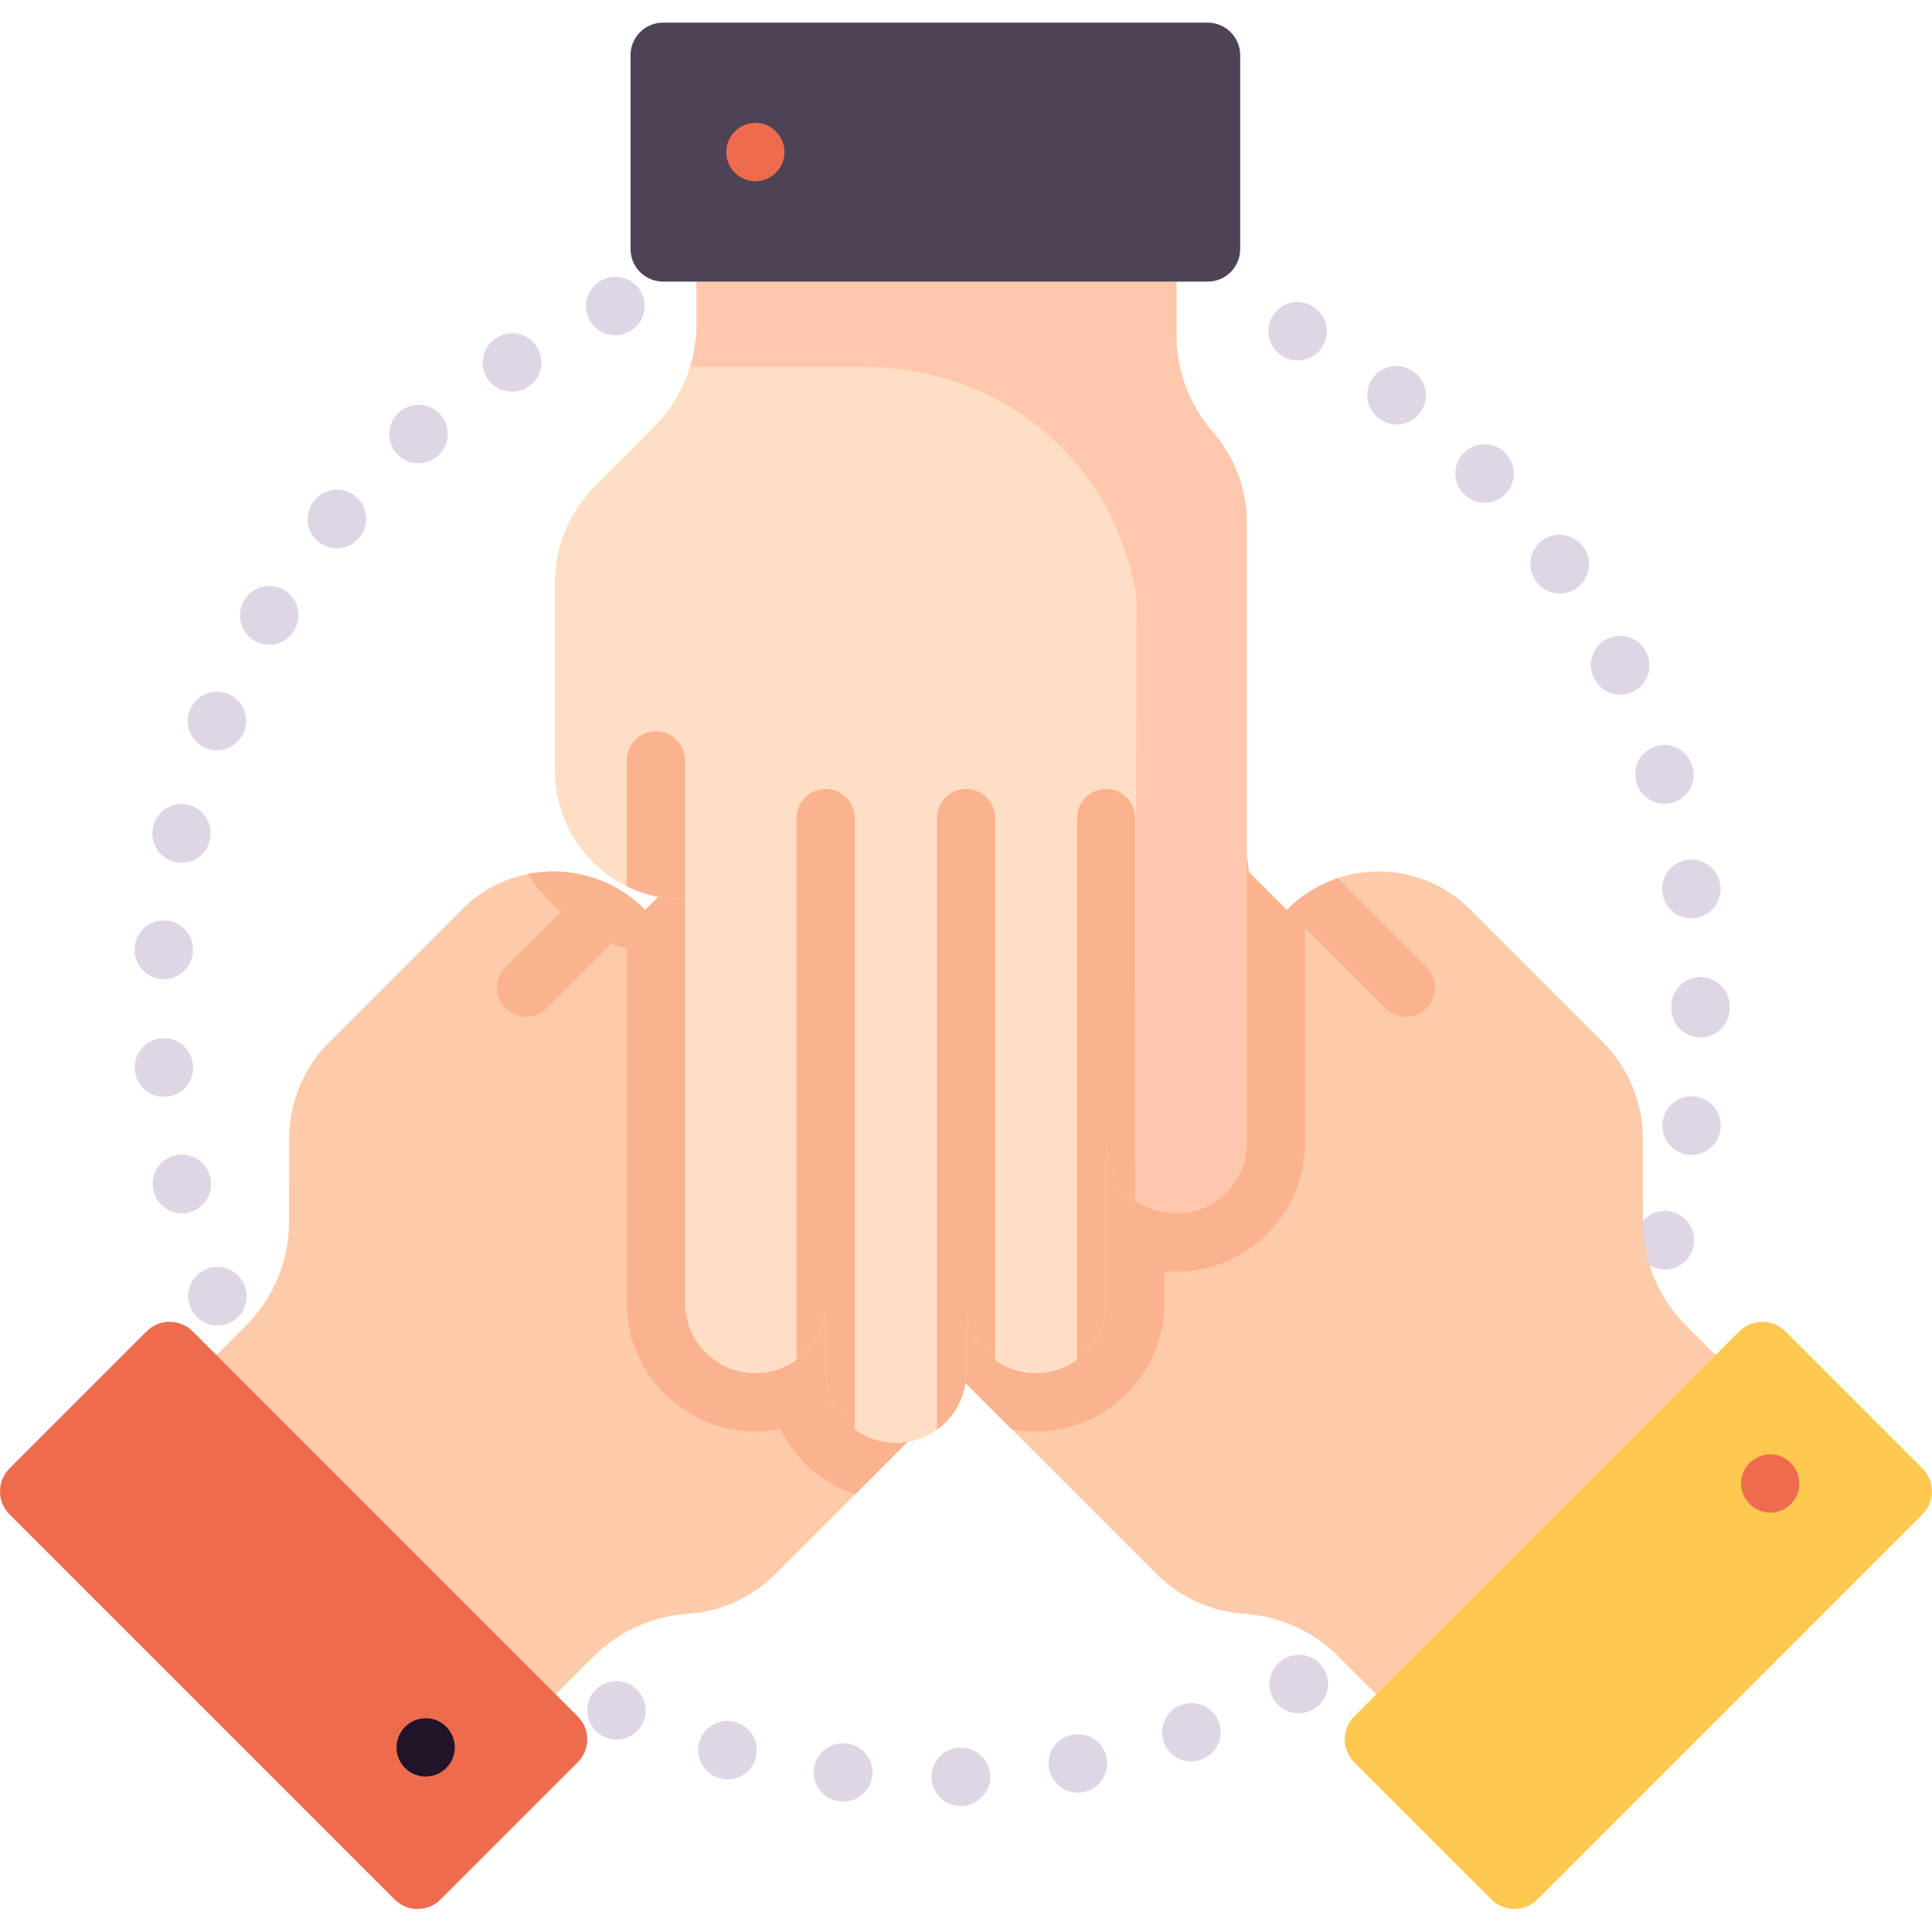 <svg width="56" height="56" viewBox="0 0 56 56" fill="none" xmlns="http://www.w3.org/2000/svg">
<g clip-path="url(#clip0_33746_197974)">
<path d="M27.844 52.348C27.389 52.348 27.013 51.985 27 51.526C26.986 51.06 27.354 50.671 27.82 50.658C28.288 50.636 28.68 50.998 28.701 51.465C28.722 51.931 28.36 52.326 27.893 52.346L27.869 52.347C27.861 52.348 27.852 52.348 27.844 52.348ZM24.446 52.22C24.413 52.22 24.38 52.219 24.346 52.215L24.344 52.214C23.88 52.168 23.543 51.754 23.59 51.289C23.637 50.825 24.053 50.487 24.517 50.533L24.544 50.536C25.007 50.59 25.339 51.01 25.284 51.474C25.233 51.904 24.869 52.22 24.446 52.22ZM31.235 51.96C30.839 51.96 30.486 51.681 30.407 51.278C30.317 50.82 30.615 50.375 31.073 50.285L31.088 50.282C31.547 50.195 31.99 50.495 32.077 50.954C32.165 51.412 31.864 51.855 31.406 51.943L31.399 51.944C31.344 51.955 31.289 51.96 31.235 51.96ZM21.093 51.576C21.02 51.576 20.945 51.567 20.87 51.547L20.865 51.545C20.415 51.425 20.145 50.962 20.265 50.512C20.385 50.061 20.847 49.792 21.298 49.911L21.315 49.916C21.766 50.039 22.031 50.503 21.908 50.953C21.805 51.33 21.465 51.576 21.093 51.576ZM34.528 51.057C34.183 51.057 33.859 50.844 33.734 50.501C33.574 50.062 33.801 49.577 34.239 49.418L34.253 49.413C34.692 49.255 35.176 49.483 35.334 49.922C35.492 50.361 35.264 50.845 34.824 51.004L34.817 51.006C34.721 51.041 34.624 51.057 34.528 51.057ZM17.874 50.424C17.759 50.424 17.642 50.4 17.529 50.349L17.518 50.344C17.093 50.151 16.904 49.65 17.097 49.225C17.29 48.8 17.79 48.612 18.216 48.804C18.641 48.997 18.835 49.499 18.643 49.925C18.501 50.238 18.195 50.424 17.874 50.424ZM37.641 49.66C37.339 49.66 37.047 49.498 36.895 49.213C36.675 48.801 36.831 48.289 37.243 48.069C37.651 47.844 38.165 47.993 38.391 48.402C38.615 48.811 38.467 49.325 38.057 49.55L38.038 49.561C37.911 49.628 37.775 49.66 37.641 49.66ZM45.317 42.106L45.322 42.109L45.233 42.046L45.317 42.106ZM6.306 38.422C5.972 38.422 5.656 38.223 5.522 37.895L5.52 37.889C5.342 37.457 5.547 36.963 5.978 36.785C6.41 36.607 6.904 36.812 7.082 37.244L7.088 37.259C7.264 37.691 7.055 38.184 6.623 38.36C6.519 38.402 6.411 38.422 6.306 38.422ZM48.254 36.8C48.166 36.8 48.076 36.786 47.987 36.757C47.547 36.61 47.308 36.137 47.45 35.696C47.587 35.252 48.058 35.001 48.503 35.136C48.95 35.272 49.202 35.743 49.067 36.189L49.056 36.222C48.938 36.576 48.608 36.8 48.254 36.8ZM5.272 35.169C4.89 35.169 4.543 34.907 4.451 34.52L4.448 34.508C4.34 34.054 4.62 33.598 5.074 33.49C5.528 33.381 5.984 33.662 6.092 34.116L6.095 34.127C6.203 34.581 5.923 35.036 5.469 35.145C5.403 35.161 5.337 35.169 5.272 35.169ZM49.032 33.476C48.983 33.476 48.934 33.472 48.884 33.463C48.427 33.383 48.121 32.949 48.197 32.493C48.268 32.034 48.696 31.717 49.156 31.785C49.617 31.853 49.937 32.281 49.868 32.743L49.863 32.778C49.791 33.187 49.434 33.476 49.032 33.476ZM4.75 31.793C4.317 31.793 3.948 31.462 3.91 31.023L3.907 30.988C3.88 30.522 4.235 30.122 4.701 30.095C5.163 30.066 5.562 30.418 5.594 30.879C5.631 31.343 5.288 31.75 4.824 31.79C4.799 31.792 4.775 31.793 4.75 31.793ZM49.291 30.072C48.824 30.072 48.445 29.694 48.445 29.227V29.216C48.445 29.21 48.445 29.204 48.445 29.199C48.445 29.191 48.445 29.184 48.445 29.176V29.165C48.445 28.698 48.824 28.32 49.291 28.32C49.757 28.32 50.136 28.698 50.136 29.165V29.176C50.136 29.182 50.136 29.188 50.135 29.194C50.136 29.201 50.136 29.208 50.136 29.216V29.227C50.136 29.694 49.757 30.072 49.291 30.072ZM4.748 28.381C4.724 28.381 4.699 28.38 4.674 28.378C4.21 28.338 3.866 27.929 3.905 27.465C3.938 27.004 4.333 26.652 4.798 26.681C5.264 26.709 5.62 27.108 5.592 27.574L5.589 27.609C5.551 28.049 5.182 28.381 4.748 28.381ZM49.025 26.618C48.623 26.618 48.266 26.33 48.194 25.92L48.188 25.885C48.121 25.423 48.44 24.994 48.902 24.926C49.361 24.858 49.791 25.176 49.86 25.637C49.935 26.092 49.629 26.524 49.173 26.605C49.123 26.614 49.074 26.618 49.025 26.618ZM49.167 25.741L49.024 25.762L49.167 25.741ZM5.261 25.007C5.196 25.007 5.13 24.999 5.064 24.983C4.611 24.875 4.331 24.42 4.438 23.967C4.538 23.516 4.982 23.228 5.436 23.323C5.893 23.419 6.186 23.866 6.09 24.323L6.082 24.358C5.99 24.746 5.643 25.007 5.261 25.007ZM48.25 23.3C47.894 23.3 47.562 23.072 47.444 22.717L47.434 22.688C47.297 22.242 47.547 21.769 47.994 21.632C48.44 21.494 48.912 21.744 49.05 22.191L49.05 22.192C49.198 22.635 48.957 23.109 48.514 23.256C48.427 23.286 48.338 23.3 48.25 23.3ZM6.286 21.748C6.18 21.748 6.072 21.728 5.968 21.686C5.535 21.51 5.327 21.017 5.503 20.585L5.507 20.575C5.683 20.142 6.175 19.934 6.608 20.109C7.041 20.285 7.249 20.778 7.073 21.21L7.069 21.221C6.935 21.549 6.619 21.748 6.286 21.748ZM46.968 20.134C46.66 20.134 46.363 19.965 46.213 19.674L46.2 19.649C45.994 19.23 46.166 18.724 46.586 18.518C47.004 18.312 47.511 18.485 47.717 18.903L47.717 18.905C47.932 19.319 47.767 19.826 47.352 20.04C47.229 20.104 47.098 20.134 46.968 20.134ZM7.799 18.687C7.649 18.687 7.497 18.647 7.36 18.563C6.962 18.32 6.836 17.802 7.076 17.404C7.309 17.007 7.82 16.868 8.222 17.096C8.628 17.327 8.771 17.842 8.541 18.248C8.535 18.259 8.528 18.27 8.521 18.282C8.362 18.543 8.084 18.687 7.799 18.687ZM45.213 17.202C44.943 17.202 44.677 17.073 44.513 16.832C44.242 16.452 44.332 15.928 44.712 15.657C45.092 15.385 45.623 15.477 45.894 15.857L45.912 15.883C46.174 16.269 46.073 16.794 45.687 17.057C45.542 17.155 45.377 17.202 45.213 17.202ZM9.763 15.893C9.572 15.893 9.381 15.829 9.223 15.698C8.864 15.4 8.814 14.867 9.113 14.508L9.12 14.499C9.418 14.14 9.951 14.091 10.31 14.389C10.669 14.687 10.719 15.22 10.421 15.579L10.413 15.587C10.246 15.789 10.005 15.893 9.763 15.893ZM43.036 14.573C42.814 14.573 42.592 14.486 42.426 14.313C42.099 13.98 42.104 13.444 42.438 13.117C42.771 12.791 43.305 12.795 43.632 13.129L43.646 13.143C43.969 13.479 43.958 14.015 43.621 14.338C43.457 14.495 43.247 14.573 43.036 14.573ZM12.128 13.43C11.894 13.43 11.661 13.334 11.494 13.145C11.185 12.796 11.218 12.262 11.567 11.952L11.571 11.949C11.918 11.639 12.453 11.667 12.764 12.014C13.075 12.361 13.048 12.894 12.701 13.206L12.687 13.218C12.526 13.361 12.326 13.43 12.128 13.43ZM40.484 12.304C40.311 12.304 40.136 12.251 39.986 12.141L39.957 12.119C39.589 11.833 39.522 11.302 39.809 10.933C40.095 10.566 40.624 10.499 40.992 10.784C41.362 11.061 41.44 11.585 41.167 11.958C41.001 12.185 40.744 12.304 40.484 12.304ZM40.56 11.344L40.475 11.453L40.56 11.344ZM14.838 11.355C14.559 11.355 14.286 11.217 14.125 10.965C13.874 10.572 13.989 10.051 14.381 9.799C14.766 9.544 15.286 9.647 15.546 10.03C15.809 10.416 15.708 10.941 15.321 11.203L15.292 11.223C15.151 11.313 14.994 11.355 14.838 11.355ZM37.615 10.449C37.482 10.449 37.346 10.418 37.22 10.351L37.2 10.339C36.791 10.115 36.642 9.601 36.867 9.192C37.092 8.783 37.606 8.634 38.015 8.859L38.017 8.86C38.425 9.083 38.579 9.595 38.359 10.004C38.206 10.288 37.916 10.449 37.615 10.449ZM17.833 9.718C17.511 9.718 17.203 9.533 17.062 9.221C16.869 8.796 17.058 8.296 17.483 8.103L17.503 8.095C17.93 7.907 18.428 8.102 18.616 8.53C18.803 8.958 18.608 9.456 18.18 9.643C18.067 9.694 17.949 9.718 17.833 9.718Z" fill="#DFD6E5"/>
<path d="M33.526 45.626L20.802 32.903C20.004 32.105 20.003 30.815 20.8 30.019C21.114 29.705 21.507 29.514 21.916 29.45C22.539 29.349 23.201 29.539 23.683 30.022L20.407 26.745C20.009 26.347 19.809 25.825 19.809 25.304C19.809 25.195 19.817 25.087 19.835 24.978C19.9 24.569 20.09 24.177 20.405 23.862C20.716 23.55 21.102 23.361 21.506 23.294C22.055 23.203 22.633 23.337 23.094 23.696L21.847 22.449C21.449 22.05 21.249 21.527 21.249 21.006C21.248 20.895 21.258 20.784 21.276 20.675C21.342 20.268 21.531 19.878 21.844 19.565C22.159 19.25 22.552 19.059 22.962 18.995C23.585 18.895 24.247 19.085 24.729 19.567L26.157 20.995C25.676 20.514 25.485 19.851 25.585 19.228C25.649 18.819 25.839 18.427 26.155 18.111C26.95 17.316 28.242 17.317 29.038 18.114L37.307 26.383L37.33 26.35C37.749 25.931 38.243 25.633 38.77 25.455C40.07 25.017 41.567 25.316 42.604 26.354L46.46 30.21C47.201 30.951 47.617 31.954 47.618 33.001L47.621 35.413C47.621 36.541 48.07 37.622 48.869 38.42L49.728 39.28L39.894 49.114L38.795 48.015C38.065 47.285 37.093 46.844 36.063 46.777C35.106 46.714 34.205 46.305 33.526 45.626Z" fill="#FECBAA"/>
<path d="M39.254 49.751L50.416 38.588C50.784 38.221 51.38 38.221 51.748 38.588L55.723 42.563C56.091 42.931 56.091 43.528 55.723 43.895L44.561 55.057C44.194 55.425 43.597 55.425 43.23 55.057L39.254 51.082C38.887 50.715 38.887 50.118 39.254 49.751Z" fill="#FFC850"/>
<path d="M50.714 43.597C51.045 43.927 51.579 43.928 51.909 43.598C52.238 43.269 52.238 42.734 51.908 42.404C51.578 42.074 51.043 42.074 50.714 42.403C50.384 42.733 50.385 43.267 50.714 43.597Z" fill="#EE6C4D"/>
<path d="M40.154 29.227L37.307 26.381L37.33 26.348C37.749 25.929 38.243 25.631 38.77 25.453L41.349 28.032C41.679 28.362 41.679 28.898 41.349 29.227C41.018 29.558 40.484 29.557 40.154 29.227Z" fill="#FBB38F"/>
<path d="M22.474 45.627L35.198 32.903C35.995 32.105 35.996 30.816 35.2 30.02C34.885 29.705 34.493 29.514 34.084 29.45C33.461 29.349 32.799 29.54 32.316 30.022L35.593 26.745C35.991 26.347 36.191 25.825 36.191 25.304C36.191 25.196 36.183 25.087 36.165 24.978C36.1 24.569 35.91 24.177 35.595 23.862C35.284 23.551 34.897 23.362 34.494 23.295C33.945 23.203 33.367 23.337 32.906 23.696L34.152 22.449C34.551 22.051 34.751 21.528 34.751 21.006C34.752 20.895 34.742 20.784 34.724 20.675C34.659 20.268 34.469 19.878 34.156 19.565C33.841 19.25 33.448 19.06 33.038 18.995C32.415 18.895 31.752 19.085 31.27 19.567L29.843 20.995C30.324 20.514 30.515 19.851 30.415 19.228C30.35 18.819 30.16 18.427 29.845 18.111C29.05 17.316 27.758 17.317 26.961 18.114L18.692 26.383L18.669 26.35C18.25 25.931 17.756 25.633 17.23 25.456C15.929 25.017 14.433 25.317 13.395 26.354L9.54 30.21C8.799 30.951 8.383 31.955 8.381 33.002L8.379 35.413C8.378 36.541 7.93 37.622 7.131 38.421L6.271 39.281L16.105 49.114L17.204 48.016C17.935 47.285 18.907 46.845 19.937 46.777C20.894 46.715 21.795 46.306 22.474 45.627Z" fill="#FECBAA"/>
<path d="M16.745 49.75L5.583 38.588C5.215 38.221 4.619 38.221 4.251 38.588L0.276 42.563C-0.092 42.931 -0.092 43.527 0.276 43.895L11.438 55.057C11.806 55.425 12.402 55.425 12.77 55.057L16.745 51.082C17.113 50.715 17.113 50.118 16.745 49.75Z" fill="#EE6C4D"/>
<path d="M12.935 51.246C13.265 50.916 13.266 50.381 12.936 50.052C12.607 49.722 12.072 49.722 11.742 50.053C11.412 50.383 11.412 50.917 11.741 51.247C12.071 51.576 12.605 51.576 12.935 51.246Z" fill="#201429"/>
<path d="M15.845 29.227L18.692 26.38L18.669 26.348C18.25 25.929 17.756 25.631 17.229 25.453L14.65 28.032C14.32 28.362 14.32 28.898 14.65 29.227C14.98 29.558 15.515 29.557 15.845 29.227Z" fill="#FBB38F"/>
<path d="M36.137 15.133V33.128C36.137 34.256 35.226 35.168 34.1 35.168C33.655 35.168 33.242 35.025 32.907 34.782C32.396 34.412 32.062 33.809 32.062 33.128V37.761C32.062 38.324 31.835 38.835 31.466 39.203C31.39 39.28 31.306 39.351 31.217 39.415C30.881 39.658 30.471 39.802 30.025 39.802C29.585 39.802 29.178 39.662 28.845 39.424C28.392 39.101 28.078 38.597 28.006 38.017V39.78C28.006 40.344 27.777 40.855 27.409 41.224C27.331 41.303 27.245 41.375 27.155 41.439C26.822 41.68 26.412 41.822 25.969 41.822C25.524 41.822 25.111 41.679 24.775 41.435C24.264 41.065 23.93 40.462 23.93 39.78V37.761C23.93 38.442 23.597 39.045 23.085 39.415C22.751 39.658 22.339 39.802 21.893 39.802C20.768 39.802 19.856 38.888 19.856 37.761V26.067L19.816 26.074C19.224 26.074 18.664 25.935 18.165 25.688C16.936 25.079 16.09 23.809 16.09 22.342V16.889C16.09 15.841 16.506 14.837 17.245 14.095L18.948 12.389C19.745 11.591 20.193 10.509 20.193 9.38V8.164H34.1V9.718C34.1 10.751 34.476 11.749 35.157 12.526C35.789 13.247 36.137 14.173 36.137 15.133Z" fill="#FEDFC5"/>
<path d="M35.2 30.02C34.885 29.705 34.493 29.515 34.084 29.45C33.461 29.349 32.799 29.54 32.316 30.022L35.593 26.745C35.991 26.347 36.191 25.825 36.191 25.304C36.191 25.196 36.182 25.087 36.165 24.978C36.1 24.569 35.91 24.177 35.596 23.862C35.284 23.551 34.897 23.362 34.495 23.295C33.946 23.203 33.367 23.337 32.906 23.696L34.153 22.449C34.551 22.051 34.751 21.528 34.751 21.006C34.752 20.896 34.742 20.784 34.724 20.675C34.659 20.268 34.469 19.878 34.156 19.565C33.841 19.25 33.448 19.06 33.038 18.995C32.415 18.895 31.752 19.085 31.27 19.567L29.843 20.995C30.324 20.514 30.515 19.851 30.415 19.228C30.35 18.819 30.16 18.427 29.845 18.111C29.05 17.316 27.758 17.317 26.961 18.114L18.692 26.383L18.669 26.35C18.25 25.931 17.756 25.633 17.23 25.456C16.606 25.245 15.937 25.207 15.295 25.336C15.812 26.117 16.535 26.766 17.416 27.203C17.66 27.324 17.91 27.425 18.166 27.507V37.761C18.166 39.818 19.838 41.492 21.893 41.492C22.141 41.492 22.384 41.468 22.621 41.421C22.887 41.963 23.282 42.44 23.781 42.8C24.09 43.026 24.428 43.198 24.783 43.318L35.198 32.903C35.995 32.105 35.996 30.816 35.2 30.02Z" fill="#FBB38F"/>
<path d="M37.826 33.128V25.932C37.651 26.054 37.485 26.194 37.328 26.35L37.305 26.383L29.037 18.114C28.24 17.317 26.948 17.316 26.153 18.111C25.837 18.427 25.648 18.819 25.583 19.228C25.483 19.851 25.674 20.514 26.155 20.995L24.727 19.567C24.245 19.085 23.583 18.895 22.96 18.995C22.55 19.059 22.157 19.25 21.842 19.565C21.529 19.878 21.339 20.268 21.274 20.675C21.256 20.784 21.246 20.895 21.247 21.006C21.247 21.527 21.447 22.05 21.846 22.449L23.092 23.696C22.631 23.337 22.053 23.203 21.504 23.294C21.1 23.361 20.714 23.55 20.403 23.862C20.088 24.177 19.898 24.569 19.833 24.978C19.815 25.087 19.806 25.195 19.807 25.304C19.806 25.825 20.007 26.347 20.405 26.745L23.681 30.022C23.199 29.54 22.537 29.349 21.914 29.45C21.505 29.514 21.112 29.705 20.798 30.019C20.002 30.816 20.003 32.105 20.8 32.903L29.324 41.427C29.553 41.47 29.787 41.492 30.024 41.492C30.814 41.492 31.57 41.248 32.205 40.787C32.367 40.669 32.521 40.539 32.661 40.399C33.364 39.695 33.752 38.759 33.752 37.762V36.843C33.867 36.854 33.983 36.859 34.099 36.859C36.154 36.859 37.826 35.185 37.826 33.128Z" fill="#FBB38F"/>
<path d="M36.137 15.133V33.128C36.137 34.256 35.226 35.168 34.1 35.168C34.07 35.168 34.037 35.168 34.004 35.166C33.597 35.147 33.22 35.008 32.91 34.783C32.909 34.783 32.909 34.782 32.907 34.782C32.396 34.412 32.062 33.809 32.062 33.128V37.761C32.062 38.324 31.835 38.835 31.466 39.203C31.39 39.28 31.306 39.351 31.217 39.415C30.881 39.658 30.471 39.802 30.025 39.802C29.585 39.802 29.178 39.662 28.845 39.424C28.392 39.101 28.078 38.597 28.006 38.017V39.78C28.006 40.344 27.777 40.855 27.409 41.224C27.331 41.303 27.245 41.375 27.155 41.439C26.822 41.68 26.412 41.822 25.969 41.822C25.524 41.822 25.111 41.679 24.775 41.435C24.264 41.065 23.93 40.462 23.93 39.78V37.761C23.93 38.442 23.597 39.045 23.085 39.415C22.751 39.658 22.339 39.802 21.893 39.802C20.768 39.802 19.856 38.888 19.856 37.761V26.067L19.816 26.074C19.224 26.074 18.664 25.935 18.165 25.688C16.936 25.079 16.09 23.809 16.09 22.342V16.889C16.09 15.841 16.506 14.837 17.245 14.095L18.948 12.389C19.441 11.895 19.8 11.293 20.002 10.637C20.129 10.232 20.193 9.805 20.193 9.38V8.164H34.1V9.718C34.1 10.066 34.137 10.434 34.234 10.769C34.396 11.415 34.712 12.018 35.157 12.526C35.783 13.242 36.137 14.18 36.137 15.133Z" fill="#FEDFC5"/>
<path d="M36.137 15.133V33.128C36.137 34.256 35.226 35.168 34.1 35.168C34.069 35.168 34.037 35.168 34.004 35.166C33.597 35.147 33.22 35.008 32.91 34.783L32.944 17.443C32.944 17.339 32.921 17.173 32.877 16.962C32.099 13.175 28.903 10.637 25.037 10.637H20.002C20.128 10.232 20.192 9.805 20.192 9.38V8.164H34.099V9.718C34.099 10.066 34.137 10.434 34.233 10.769C34.396 11.415 34.712 12.018 35.156 12.526C35.783 13.242 36.137 14.18 36.137 15.133Z" fill="#FFC8AC"/>
<path d="M35.005 8.162H19.219C18.699 8.162 18.277 7.74 18.277 7.22V1.598C18.277 1.078 18.699 0.656 19.219 0.656H35.005C35.525 0.656 35.947 1.078 35.947 1.598V7.22C35.947 7.74 35.525 8.162 35.005 8.162Z" fill="#4D4354"/>
<path d="M22.738 4.408C22.738 3.941 22.361 3.562 21.895 3.562C21.428 3.562 21.051 3.941 21.051 4.408C21.051 4.874 21.428 5.253 21.895 5.253C22.361 5.253 22.738 4.874 22.738 4.408Z" fill="#EE6C4D"/>
<path d="M32.907 23.712V34.783C32.396 34.413 32.062 33.811 32.062 33.129V37.762C32.062 38.326 31.835 38.836 31.466 39.205C31.389 39.282 31.306 39.352 31.217 39.416V23.712C31.217 23.246 31.596 22.867 32.062 22.867C32.528 22.867 32.907 23.246 32.907 23.712Z" fill="#FBB38F"/>
<path d="M28.846 23.712V39.425C28.393 39.102 28.079 38.598 28.007 38.018V39.782C28.007 40.345 27.778 40.857 27.41 41.225C27.332 41.304 27.246 41.376 27.156 41.44V23.712C27.156 23.246 27.535 22.867 28.001 22.867C28.468 22.867 28.846 23.246 28.846 23.712Z" fill="#FBB38F"/>
<path d="M24.776 23.712V41.436C24.265 41.066 23.931 40.463 23.931 39.782V37.762C23.931 38.443 23.598 39.047 23.086 39.416V23.712C23.086 23.246 23.465 22.867 23.931 22.867C24.399 22.867 24.776 23.246 24.776 23.712Z" fill="#FBB38F"/>
<path d="M19.856 22.04V26.067L19.817 26.073C19.224 26.073 18.664 25.935 18.166 25.688V22.04C18.166 21.574 18.545 21.195 19.011 21.195C19.479 21.195 19.856 21.574 19.856 22.04Z" fill="#FBB38F"/>
</g>
<defs>
<clipPath id="clip0_33746_197974">
<rect width="56" height="56" fill="white"/>
</clipPath>
</defs>
</svg>
